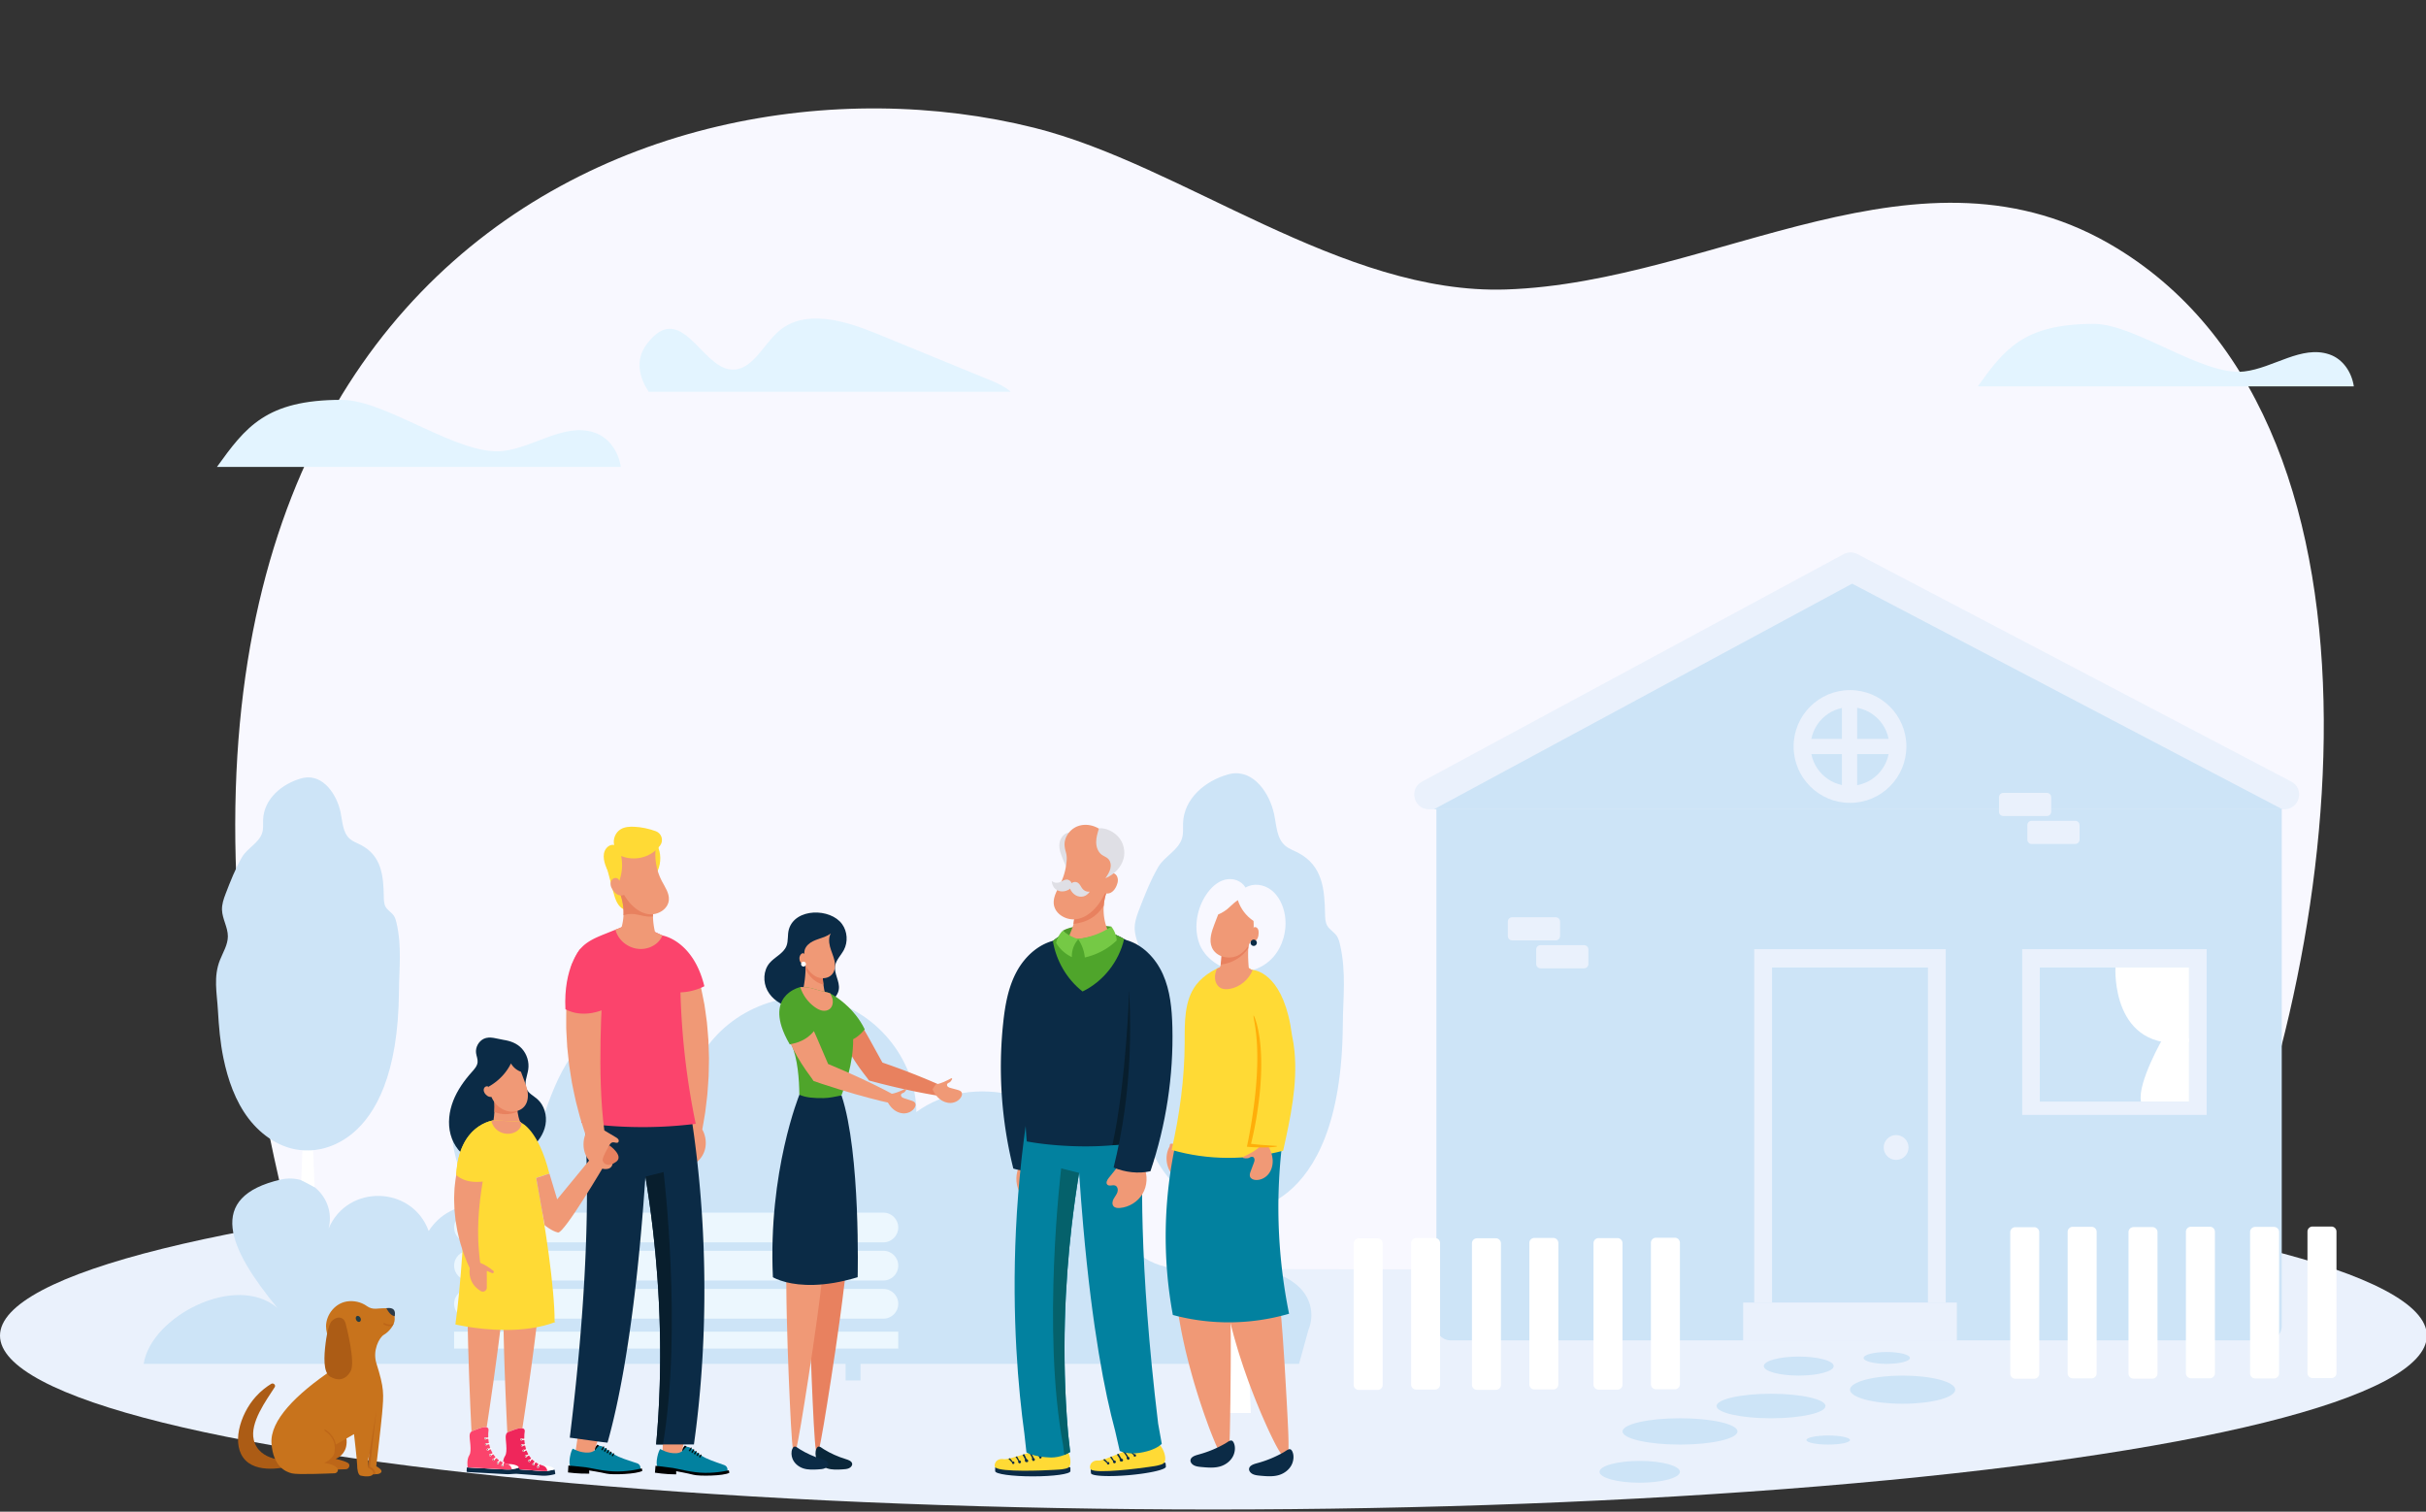<svg xmlns="http://www.w3.org/2000/svg" viewBox="0 0 910 567"><rect x="0" y="0" width="910" height="567" fill="#333333" stroke="none"/><style>.st0{fill:#eaf1fc}.st1{fill:#f8f8ff}.st2{fill:#cde4f7}.st4{fill:#fff}.st11{fill:#02819f}.st12{fill:#f09976}.st13{fill:#e8815f}.st18{fill:#0b2b46}.st35{fill:#ffda35}.st41{fill:#75c945}.st69{fill:#4fa52b}.st70{fill:#ac5c15}.st255{fill:#081e2d}.st257{fill:#fb446c}.st259{fill:#590600}.st260{fill:#035159}.st265{fill:#bd6618}.st291{fill:#dfdfe5}</style><g id="Layer_11"><ellipse class="st0" cx="455.16" cy="500.96" rx="455.16" ry="65.21"/><path class="st1" d="M826 476.01c51.92-107.89 80.49-314.39-31.97-382.93-73.62-44.87-150.29 12.85-229.02 15.49-61.77 2.07-121.34-46.72-177.08-60.65-146.07-36.5-375.84 58.42-274.81 428.09 252.61-.72 460.27.71 712.88 0z"/><path class="st2" d="M490.77 498.9c.47-1.14.8-2.32.98-3.54l.01-.03h-.01c.17-1.16.2-2.35.07-3.58-1.29-11.79-15.92-16.8-27.78-16.47-11.86.34-24.83 3.03-34.76-3.47-12.33-8.06-13.13-25.5-19.69-38.69-11.46-23.03-45.11-31.22-65.86-16.03-.03-19.99-15.77-38.82-35.43-42.4-19.66-3.58-41.03 8.51-48.09 27.2 1.41-17.04-18.92-22.75-31.61-17.49-16.79 6.97-21.63 26-27.21 41.3-10.24-12.68-34.56-17.94-31.48 3.4 1.07 7.44 4.23 15.13 8.84 22.79-6.9.05-13.79 3.31-17.94 9.84-6.23-17.12-30.5-17.7-37.55-.91 2.84-10.9-7.01-20.9-17.87-18.41-28.31 6.5-19.64 25.93-1.33 48.17-15.63-13.34-47.44 3.21-50.16 20.96h433.38l3.49-12.64z"/><path d="M81.37 175.14c10.73-14.88 18.36-25.17 46.73-25.17 16.84 0 43.87 21.13 60.59 19.18 11.81-1.38 23.13-10.73 34.38-6.87 5.47 1.88 8.96 7.2 9.81 12.86H81.37zm290.27-32.45c-14.26-5.85-28.51-11.7-42.77-17.54-11.94-4.9-26.87-9.39-36.67-1-6.09 5.22-10.07 15.14-18.06 14.45-11.25-.98-18.77-26.39-31.54-9.53-4.38 5.79-2.94 12.37.73 17.87H379.1c-2.05-1.88-4.85-3.18-7.46-4.25zm370.24 2.22c9.99-13.85 17.09-23.43 43.5-23.43 15.68 0 40.84 19.67 56.41 17.85 11-1.29 21.54-9.99 32.01-6.39 5.09 1.75 8.34 6.7 9.13 11.97H741.88z" fill="#e3f4ff"/><path class="st2" d="M317.18 451.66h5.61v66.11h-5.61zm-132.69 0h5.61v66.11h-5.61z"/><path d="M170.34 499.47h166.6v6.34h-166.6zm161.03-4.88H175.92c-3.08 0-5.57-2.49-5.57-5.57s2.49-5.57 5.57-5.57h155.45c3.08 0 5.57 2.49 5.57 5.57s-2.5 5.57-5.57 5.57zm0-14.31H175.92c-3.08 0-5.57-2.49-5.57-5.57s2.49-5.57 5.57-5.57h155.45c3.08 0 5.57 2.49 5.57 5.57s-2.5 5.57-5.57 5.57zm0-14.31H175.92c-3.08 0-5.57-2.49-5.57-5.57s2.49-5.57 5.57-5.57h155.45c3.08 0 5.57 2.49 5.57 5.57s-2.5 5.57-5.57 5.57z" fill="#ecf7fe"/><path class="st4" d="M118 445.3l-4.98-2.62 1.78-47.29 1.22-2.5z"/><path class="st2" d="M148.75 346.22c-.22-.98-.48-1.97-1.05-2.8-.83-1.21-2.25-1.94-3-3.19-.66-1.11-.71-2.48-.73-3.77-.15-7.74-.68-15.45-8.68-19.58-1.36-.7-2.86-1.21-4.02-2.2-2.76-2.36-2.78-6.5-3.53-10.05-1.41-6.62-6.44-14.18-13.68-12.92-.32.06-.65.13-.98.22-7.2 2-14.12 7.62-14.39 15.58-.05 1.62.14 3.28-.33 4.83-1.18 3.83-5.59 5.76-7.56 9.12-2.42 4.11-4.48 9.35-6.2 13.85-.73 1.91-1.4 3.91-1.33 5.95.11 3.41 2.21 6.54 2.2 9.95-.01 3.12-1.78 5.92-2.94 8.81-2.55 6.33-1.16 12.4-.79 18.91.35 6.04.84 12.03 2.07 17.97 1.66 8.03 4.44 16.12 9.48 22.7 4.88 6.38 12.3 11.46 20.54 11.85.45.02.9.04 1.35.01 0 0 33.99 2.91 34.47-59.58.06-8.8 1.12-16.87-.9-25.66zm353.9 8.09c-.26-1.15-.57-2.32-1.24-3.29-.98-1.42-2.64-2.28-3.52-3.76-.78-1.31-.83-2.91-.86-4.44-.18-9.1-.8-18.17-10.21-23.03-1.6-.83-3.36-1.42-4.73-2.59-3.24-2.77-3.27-7.64-4.16-11.81-1.66-7.79-7.58-16.68-16.09-15.2-.38.07-.76.15-1.15.26-8.46 2.35-16.61 8.96-16.92 18.32-.06 1.9.17 3.86-.39 5.67-1.38 4.5-6.57 6.77-8.9 10.72-2.84 4.84-5.27 11-7.29 16.29-.86 2.25-1.64 4.6-1.57 7 .13 4.01 2.6 7.69 2.59 11.7-.01 3.67-2.09 6.96-3.46 10.36-3 7.44-1.37 14.58-.93 22.24.41 7.1.99 14.15 2.44 21.13 1.95 9.45 5.23 18.96 11.15 26.7 5.74 7.51 14.47 13.47 24.16 13.94.53.02 1.06.05 1.58.01 0 0 39.98 3.43 40.54-70.07.09-10.32 1.34-19.81-1.04-30.15z"/><path class="st4" d="M469.19 529.98h-9.62l3.15-117.83 1.43-2.94z"/><path class="st2" d="M850.54 290.25H544.15a5.36 5.36 0 00-5.36 5.36v201.77c0 2.96 2.4 5.36 5.36 5.36h306.38c2.96 0 5.36-2.4 5.36-5.36V295.61a5.345 5.345 0 00-5.35-5.36z"/><path class="st4" d="M516.74 521.33h-7.06a1.91 1.91 0 01-1.91-1.91V466.4c0-1.06.86-1.91 1.91-1.91h7.06c1.06 0 1.91.86 1.91 1.91v53.02c.01 1.05-.85 1.91-1.91 1.91zm21.53-.14h-7.06a1.91 1.91 0 01-1.91-1.91v-53.02c0-1.06.86-1.91 1.91-1.91h7.06c1.06 0 1.91.86 1.91 1.91v53.02c.01 1.05-.85 1.91-1.91 1.91zm22.83.1h-7.06a1.91 1.91 0 01-1.91-1.91v-53.02c0-1.06.86-1.91 1.91-1.91h7.06c1.06 0 1.91.86 1.91 1.91v53.02c.01 1.06-.85 1.91-1.91 1.91zm21.53-.14h-7.06a1.91 1.91 0 01-1.91-1.91v-53.02c0-1.06.86-1.91 1.91-1.91h7.06c1.06 0 1.91.86 1.91 1.91v53.02c.01 1.06-.85 1.91-1.91 1.91zm24.07.07h-7.06a1.91 1.91 0 01-1.91-1.91v-53.02c0-1.06.86-1.91 1.91-1.91h7.06c1.06 0 1.91.86 1.91 1.91v53.02c0 1.06-.85 1.91-1.91 1.91zm21.53-.14h-7.06a1.91 1.91 0 01-1.91-1.91v-53.02c0-1.06.86-1.91 1.91-1.91h7.06c1.06 0 1.91.86 1.91 1.91v53.02c.01 1.06-.85 1.91-1.91 1.91z"/><ellipse class="st2" cx="674.71" cy="512.38" rx="13.11" ry="3.57"/><ellipse class="st2" cx="713.68" cy="521.23" rx="19.74" ry="5.28"/><ellipse class="st2" cx="707.73" cy="509.33" rx="8.68" ry="2.23"/><ellipse class="st2" cx="664.32" cy="527.36" rx="20.43" ry="4.6"/><ellipse class="st2" cx="685.77" cy="540.12" rx="8.17" ry="1.7"/><ellipse class="st2" cx="630.17" cy="536.89" rx="21.56" ry="4.94"/><ellipse class="st2" cx="615.06" cy="552.04" rx="15.08" ry="4.09"/><path class="st0" d="M658.02 356h71.83v132.58h-71.83z"/><path class="st2" d="M664.71 362.89h58.46v125.68h-58.46z"/><circle class="st0" cx="711.24" cy="430.39" r="4.66"/><path class="st0" d="M653.85 488.57h80.17v14.36h-80.17z"/><path class="st4" d="M763.02 517.12h-7.06a1.91 1.91 0 01-1.91-1.91v-53.02c0-1.06.86-1.91 1.91-1.91h7.06c1.06 0 1.91.86 1.91 1.91v53.02c.01 1.06-.85 1.91-1.91 1.91zm21.53-.14h-7.06a1.91 1.91 0 01-1.91-1.91v-53.02c0-1.06.86-1.91 1.91-1.91h7.06c1.06 0 1.91.86 1.91 1.91v53.02c.01 1.06-.85 1.91-1.91 1.91zm22.83.11h-7.06a1.91 1.91 0 01-1.91-1.91v-53.02c0-1.06.86-1.91 1.91-1.91h7.06c1.06 0 1.91.86 1.91 1.91v53.02c.01 1.05-.85 1.91-1.91 1.91zm21.53-.14h-7.06a1.91 1.91 0 01-1.91-1.91v-53.02c0-1.06.86-1.91 1.91-1.91h7.06c1.06 0 1.91.86 1.91 1.91v53.02c.01 1.05-.85 1.91-1.91 1.91zm24.07.07h-7.06a1.91 1.91 0 01-1.91-1.91v-53.02c0-1.06.86-1.91 1.91-1.91h7.06c1.06 0 1.91.86 1.91 1.91v53.02c0 1.05-.85 1.91-1.91 1.91zm21.53-.14h-7.06a1.91 1.91 0 01-1.91-1.91v-53.02c0-1.06.86-1.91 1.91-1.91h7.06c1.06 0 1.91.86 1.91 1.91v53.02c.01 1.05-.85 1.91-1.91 1.91z"/><path class="st0" d="M533.39 293.17l158.15-85.32c1.61-.87 3.55-.88 5.18-.03l162.73 85.32c5.1 2.67 3.2 10.39-2.56 10.39H536.01c-5.72 0-7.65-7.65-2.62-10.36z"/><path class="st2" d="M537.9 303.53l156.84-84.61 161.37 84.61z"/><path class="st0" d="M758.54 356h69.19v62.17h-69.19z"/><path class="st2" d="M765.14 362.89h55.98v50.3h-55.98z"/><path class="st4" d="M793.51 362.89s-1.87 32.13 27.61 27.96v-27.96h-27.61z"/><path class="st4" d="M811.39 389.32s-9.7 16.72-8.3 23.87h18.03v-23.74l-9.73-.13z"/><circle class="st0" cx="693.94" cy="279.99" r="21.15"/><circle class="st2" cx="693.94" cy="279.99" r="14.76"/><path class="st0" d="M690.92 264.68h5.7v32.26h-5.7z"/><path transform="rotate(90 693.94 279.986)" class="st0" d="M691.09 263.86h5.7v32.26h-5.7z"/><path class="st0" d="M583.56 352.72h-16.34c-.89 0-1.62-.72-1.62-1.62v-5.45c0-.89.72-1.62 1.62-1.62h16.34c.89 0 1.62.72 1.62 1.62v5.45c-.01.9-.73 1.62-1.62 1.62zm10.63 10.47h-16.34c-.89 0-1.62-.72-1.62-1.62v-5.45c0-.89.72-1.62 1.62-1.62h16.34c.89 0 1.62.72 1.62 1.62v5.45c0 .89-.72 1.62-1.62 1.62zm173.6-57.11h-16.34c-.89 0-1.62-.72-1.62-1.62v-5.45c0-.89.72-1.62 1.62-1.62h16.34c.89 0 1.62.72 1.62 1.62v5.45c-.01.9-.73 1.62-1.62 1.62zm10.64 10.47h-16.34c-.89 0-1.62-.72-1.62-1.62v-5.45c0-.89.72-1.62 1.62-1.62h16.34c.89 0 1.62.72 1.62 1.62v5.45c-.01.9-.73 1.62-1.62 1.62z"/><path class="st1" d="M463.61 364.28c5.11.75 10.48-1.3 14.04-5.37 3.56-4.07 5.21-10.04 4.33-15.62-.59-3.69-2.31-7.27-5.1-9.44-2.79-2.17-6.69-2.73-9.67-.94-1.62-2.73-4.93-3.71-7.8-2.94s-5.25 3.03-6.99 5.64c-3.36 5.05-4.68 11.91-2.72 17.83 1.94 5.93 8.23 10.01 13.91 10.84z"/><path class="st12" d="M438.67 430.12c-1.82 3.32-1.32 7.75 1.2 10.58.83-1.96 1.45-4.06 1.89-6.14.2-.95.35-1.92.21-2.88-.14-.96-.63-1.91-1.46-2.41-.41-.25-.91-.38-1.38-.27-.46.1-.23.69-.46 1.12zm21.17 117.52c.63-.12.98-1.59 1.19-4.15.05-.64.1-1.35.13-2.12.04-.77.08-1.61.11-2.51.07-1.8.09-3.83.14-6.07.03-2.24.07-4.69.11-7.32.03-2.62.06-5.41.09-8.35.01-1.47.03-2.97.04-4.5.01-1.53.01-3.09.02-4.68v-4.84c0-1.64-.01-3.29-.04-4.97-.01-1.68-.04-3.33-.08-4.95-.05-1.62-.08-3.23-.15-4.8-.04-.78-.07-1.56-.11-2.33-.03-.77-.07-1.53-.11-2.29-.08-1.51-.2-2.98-.31-4.42-.22-2.88-.54-5.6-.89-8.15-.18-1.28-.39-2.5-.61-3.69-.21-1.18-.45-2.32-.71-3.4-.53-2.17-1.09-4.13-1.76-5.85a30.3 30.3 0 00-1.04-2.4c-.36-.74-.74-1.41-1.13-2.02-1.57-2.42-3.41-3.76-5.31-3.73-1.9.03-3.68 1.44-5.13 3.99-.36.64-.71 1.34-1.03 2.12-.32.77-.61 1.61-.88 2.52a41.96 41.96 0 00-1.3 6.14c-.16 1.14-.29 2.33-.39 3.57-.1 1.24-.16 2.53-.19 3.86-.08 2.67 0 5.51.17 8.5.09 1.49.23 3.02.38 4.58.08.78.16 1.57.25 2.36.1.79.21 1.59.32 2.4.23 1.61.46 3.25.75 4.91.29 1.66.6 3.34.93 5.04.35 1.7.71 3.37 1.08 5.01.36 1.65.77 3.26 1.17 4.84.2.79.4 1.58.6 2.35.21.77.42 1.54.63 2.3.42 1.52.83 3 1.26 4.44.87 2.88 1.71 5.61 2.57 8.14.43 1.27.83 2.49 1.25 3.66.42 1.17.83 2.29 1.21 3.36.77 2.14 1.54 4.06 2.23 5.74.35.84.67 1.62.99 2.33.32.71.62 1.36.91 1.94 1.14 2.33 2.01 3.56 2.64 3.44z"/><path class="st12" d="M482.43 546.95c.62-.17.86-1.66.9-4.23.01-.64 0-1.35-.01-2.12s-.03-1.61-.06-2.51c-.06-1.8-.17-3.83-.27-6.07l-.39-7.31-.48-8.34c-.09-1.46-.17-2.96-.26-4.49-.1-1.53-.19-3.09-.3-4.67-.11-1.58-.22-3.19-.33-4.82-.11-1.63-.24-3.28-.38-4.95-.12-1.67-.26-3.32-.42-4.94-.16-1.62-.3-3.21-.47-4.78l-.27-2.32c-.08-.77-.17-1.52-.27-2.27-.18-1.5-.4-2.96-.61-4.39-.41-2.85-.92-5.55-1.44-8.07-.27-1.26-.56-2.47-.86-3.64a58.74 58.74 0 00-.94-3.34c-.67-2.12-1.37-4.04-2.15-5.71-.39-.84-.79-1.61-1.2-2.32-.41-.71-.83-1.36-1.26-1.94-1.73-2.31-3.66-3.52-5.55-3.36-1.9.16-3.57 1.69-4.85 4.33-.32.66-.62 1.39-.89 2.18-.27.79-.5 1.65-.71 2.57-.41 1.84-.73 3.92-.88 6.21-.08 1.14-.13 2.34-.15 3.58-.02 1.24.02 2.53.07 3.87.1 2.67.37 5.5.75 8.47.19 1.48.44 3 .69 4.54.13.77.27 1.55.41 2.34.16.78.32 1.57.48 2.37.34 1.59.68 3.22 1.09 4.85.4 1.64.82 3.29 1.27 4.96.46 1.67.94 3.31 1.42 4.93.47 1.62.99 3.2 1.49 4.75.26.78.51 1.55.76 2.31.26.76.52 1.51.78 2.25.52 1.48 1.03 2.94 1.56 4.34 1.06 2.82 2.08 5.48 3.11 7.95.51 1.24 1 2.43 1.49 3.57.5 1.14.98 2.23 1.44 3.27a152.828 152.828 0 003.75 7.83c.37.69.72 1.32 1.04 1.87 1.34 2.25 2.28 3.42 2.9 3.25z"/><path class="st11" d="M439.94 493.21c14.24 3.85 29.43 3.66 43.59-.46a200.926 200.926 0 01-2.58-63.79c-13.19-.12-26.54-.97-39.73-1.09a164.61 164.61 0 00-3.95 33.24c-.17 10.75.71 21.52 2.67 32.1z"/><path class="st35" d="M439.48 431.3c13.62 3.93 28.12 3.93 41.83.31 2.72-12.29 5.46-24.83 4.25-37.36-.19-1.98-.5-3.97-.93-5.94v-.01c-2.85-21.93-12.59-24.28-14.74-24.53-.27-.03-.42-.03-.42-.03-.59-.41-1.19-.79-1.81-1.16-3.07-1.8-7.32-1.13-11.17.7-.07.03-.14.06-.2.1-2.43 1.18-4.68 2.81-6.37 4.56-.45.47-.85.94-1.22 1.41-4.56 5.99-4.31 14.19-4.32 21.71-.05 13.44-1.9 27.14-4.9 40.24z"/><path class="st12" d="M457.05 364.98c3.8 1.07 7.81 1.02 11.58-.17-.4-3.02-.54-6.08-.41-9.13.05-1.09.13-2.17.24-3.25-3.34 1.89-6.66 3.18-10.37 3.24.2 2 .14 4.11-.22 6.13a18.54 18.54 0 01-.82 3.18z"/><path class="st13" d="M457.88 361.79c4.1-.42 8.02-2.7 10.35-6.11.05-1.09.13-2.17.24-3.25-3.34 1.89-6.66 3.18-10.37 3.24.2 2 .13 4.1-.22 6.12z"/><path class="st12" d="M454.61 355.42c1.49 3.4 6.14 4.61 9.51 3.06 3.37-1.55 5.42-5.19 5.96-8.85.21-1.4.23-2.81.12-4.21-2.76-1.84-4.88-4.63-5.88-7.79-1.1.74-2.08 1.59-3.02 2.51-1.25 1.22-2.74 2.2-4.36 2.86-.45 1.18-.91 2.36-1.36 3.53-1.1 2.85-2.2 6.08-.97 8.89z"/><path class="st12" d="M469.89 348.61c-.06-.47.41-.9.89-.89.47.01.89.36 1.1.79.21.43.24.92.24 1.39-.01.65-.09 1.31-.35 1.9-.26.59-.72 1.12-1.33 1.36-.6.24-1.35.15-1.82-.3.72-1.39 1.47-2.69 1.27-4.25z"/><path class="st18" d="M469.09 353.61c0 .65.53 1.18 1.18 1.18s1.18-.53 1.18-1.18-.53-1.18-1.18-1.18-1.18.53-1.18 1.18zM447.9 549.63c.86.43 1.88.53 2.86.62 2.33.21 4.75.42 6.97-.24 2.22-.66 4.07-2.2 4.92-4.11.61-1.37.8-3.14.22-4.55-.07-.17-.14-.32-.22-.45-.78-1.29-1.81-.2-3.15.57a41.969 41.969 0 01-9.86 4.07c-.02.01-.03.01-.05.02-1.25.34-2.74.81-3 1.94-.21.85.45 1.7 1.31 2.13zm21.98 3.25c.86.43 1.88.53 2.86.62 2.33.21 4.75.42 6.97-.24 2.22-.66 4.07-2.2 4.91-4.11.61-1.37.8-3.14.22-4.55-.11-.27-.23-.48-.35-.64-.77-.98-1.76.03-3.02.76a41.972 41.972 0 01-9.91 4.08c-1.25.34-2.74.81-3 1.94-.21.85.46 1.71 1.32 2.14z"/><path class="st12" d="M472.9 429.7c-1.6 1.83-4.69 3.31-6.88 4.38.18.46 1.97.47 2.41.25.44-.22.89-.56 1.37-.46.45.09.75.57.78 1.04.03.46-.13.91-.3 1.35-.38 1-.75 2.01-1.13 3.01-.26.69-.52 1.46-.23 2.14.32.75 1.19 1.09 2 1.16 1.86.16 3.73-.76 4.9-2.22 1.17-1.46 1.66-3.39 1.57-5.25-.1-1.87-.76-3.67-1.7-5.29-.87-.11-1.92-.01-2.79-.11z"/><path d="M467.87 429.39c.54-2.52 1.08-5.44 1.59-8.63.51-3.19 1-6.66 1.38-10.28.88-8.16.97-15.6.5-20.93-.43-5.35-1.36-8.56-1.11-8.64.05-.02.16.17.32.54.08.19.17.42.27.69.05.14.11.29.16.45.05.16.1.33.16.52.47 1.45.96 3.61 1.34 6.32.78 5.41.87 12.98-.02 21.23-.39 3.67-.91 7.16-1.49 10.37a121 121 0 01-1.71 7.99c6 .72 9.81.65 9.82.88.03.26-4.14.79-10.67.27l-.69-.06.15-.72z" fill="#ffae0a"/><path class="st12" d="M457.74 370.49c1.06.62 2.37.62 3.58.41 3.82-.68 7.17-3.51 8.56-7.12-.27-.03-.42-.03-.42-.03-.59-.41-1.19-.79-1.81-1.16-3.07-1.8-7.32-1.13-11.17.7-.36.87-.63 1.77-.72 2.7-.15 1.72.48 3.63 1.98 4.5z"/><path class="st18" d="M373.29 550.51c0-.7 6.32-1.27 14.11-1.27 7.79 0 14.11.57 14.11 1.27v1.27c0 1.09-6.32 1.97-14.11 1.97-7.79 0-14.11-.88-14.11-1.97v-1.27z"/><path class="st35" d="M376.68 547.32c1.34.24 12.42-3.4 13.94-4.05 1.49-.63 2.93-1.55 4.47-2.02 1.89-.57 4.28 1.21 5.28 2.91.85 1.44 1.55 3.93.92 5.6-.3.8-1.06.96-1.75 1.12-1.51.35-2.95.36-4.48.45-3.57.21-19.58.91-21.72-.94-.7-.6-.05-3.68 3.34-3.07z"/><path class="st18" d="M384.43 547.68c-.01-.12.01-.24.07-.33-.18-.25-.32-.61-.43-.8-.16-.27-.37-.59-.51-.92.22-.07.43-.13.65-.2.17.35.34.7.51 1.06.03.06.22.43.31.73.24.07.46.25.59.46.15.25.03.67-.29.72-.13.02-.25.02-.37-.01a.431.431 0 01-.35-.14c-.16-.16-.18-.4-.19-.61.01.03.01.03.01.04zm1.5-2.79c.22-.07.44-.14.65-.21.21.3.37.65.53.96.16.31.52.78.56 1.18.07.02.13.05.19.09.08.04.14.09.17.16.02.02.04.05.06.07.07.09.08.18.06.27.05.12-.01.28-.1.36-.06.06-.13.11-.21.16-.2.14-.43.02-.56-.15-.08-.11-.09-.26-.16-.36-.14-.2-.06-.41.1-.53-.19-.21-.32-.52-.43-.73-.24-.43-.47-.93-.86-1.27zm3.89 1.6c0-.02.02-.03.02-.05-.48-.46-.88-1.04-1.32-1.53-.21-.23-.42-.44-.64-.66.23-.08.44-.15.65-.22.14.18.27.35.38.49.41.49.87 1.04 1.15 1.63.15-.08.35-.06.5.06.03.02.05.05.06.08v.01c.01.02.02.03.03.05.01.02.01.04.02.06.01.03.03.05.03.08.12.74-1.03.73-.88 0zm-11.58.62c.19-.04.4-.09.62-.14.36.39.73.81.99 1.27.15-.09.34-.08.5.03.03.02.05.05.07.07v.01c.01.02.02.03.03.05.01.02.01.04.02.06.01.03.03.05.03.08.17.73-.97.79-.87.05 0-.02.01-.04.02-.05-.51-.42-.94-.97-1.41-1.43zm2.68-.69c.19-.06.39-.11.59-.17.09.16.16.31.2.38.22.37.42.76.59 1.15.19-.04.42.04.52.2.13.14.2.3.13.52-.02.06-.06.11-.1.15-.03.05-.08.1-.14.12-.04.02-.09.04-.13.06-.14.06-.36.05-.45-.09l-.19-.28c-.07-.1-.05-.31.03-.4.01-.01.02-.02.02-.03l-.75-1.17c-.05-.08-.19-.25-.32-.44zm28.2 4.86c-.06-.7 6.18-1.81 13.94-2.48 7.76-.67 14.1-.66 14.16.04.02.18.09.99.11 1.26.09 1.09-6.12 2.51-13.88 3.19-7.76.67-14.13.34-14.22-.75a61.1 61.1 0 00-.11-1.26z"/><path class="st35" d="M412.22 547.81c1.35.12 12.08-4.47 13.54-5.24 1.43-.76 2.78-1.8 4.28-2.4 1.84-.73 4.37.83 5.52 2.44.97 1.36 1.89 3.78 1.4 5.5-.23.82-.97 1.05-1.64 1.27-1.48.48-2.91.61-4.43.84-3.53.52-19.43 2.6-21.72.95-.76-.55-.38-3.67 3.05-3.36z"/><path class="st18" d="M419.98 547.5a.495.495 0 01.05-.34c-.21-.24-.38-.58-.5-.76-.18-.26-.42-.56-.59-.87.21-.08.42-.17.63-.26.2.34.4.67.6 1.01.03.06.26.41.37.7.25.05.48.21.63.41.17.24.08.66-.22.75-.13.04-.25.04-.37.03-.12.02-.24 0-.36-.1-.17-.14-.22-.38-.24-.59-.01 0-.01.01 0 .02zm1.25-2.91l.63-.27c.23.29.43.61.61.91.18.29.58.73.66 1.13.07.01.13.04.19.07.08.03.15.08.19.15.02.02.05.04.07.07.07.08.09.18.09.26.06.12.01.28-.06.37-.06.07-.12.12-.19.18-.19.15-.43.06-.57-.1-.09-.1-.11-.25-.19-.35-.16-.19-.09-.4.06-.54-.21-.19-.36-.49-.49-.69-.31-.41-.59-.89-1-1.19zm4 1.26c0-.02.01-.04.02-.05-.52-.42-.96-.96-1.45-1.41-.22-.21-.46-.41-.7-.6.22-.09.43-.19.63-.27.16.17.3.33.43.46.45.45.95.96 1.29 1.52.15-.1.34-.09.5.02.03.02.05.05.07.07v.01c.01.02.02.03.03.05.01.02.01.04.02.06.01.03.03.05.04.08.19.71-.96.79-.88.06zm-11.47 1.62c.19-.06.39-.12.6-.2.39.36.8.75 1.09 1.18.14-.11.33-.11.5-.01.03.02.05.04.07.07v.01c.01.02.02.03.03.05.01.02.02.04.02.06.01.03.03.05.04.07.24.71-.9.87-.87.13 0-.02.01-.04.01-.06-.51-.38-.99-.88-1.49-1.3zm2.6-.92c.19-.07.38-.15.57-.22.1.15.18.29.23.36.25.35.49.72.69 1.1.18-.06.42 0 .53.15.14.13.23.28.17.5-.02.06-.05.12-.09.16-.03.06-.07.11-.13.13-.04.02-.08.04-.13.07-.14.07-.35.08-.46-.05-.07-.09-.14-.17-.21-.26-.08-.1-.08-.3-.01-.4.01-.01.01-.02.02-.03-.28-.37-.57-.73-.84-1.1-.03-.08-.19-.23-.34-.41z"/><path class="st291" d="M400.92 312.29c-2.05.25-3.43 2.39-3.55 4.45-.12 2.06.7 4.04 1.51 5.94.52 1.21 1.03 2.42 1.55 3.63.9-2.14 1.44-4.25 1.74-6.55.28-2.31.23-5.68-1.25-7.47z"/><path class="st12" d="M392.4 437.55c1.03 1.51 2.05 3.03 3.08 4.54.52.77 1.01 1.91.3 2.52-.77.67-1.99-.18-2.97.1-.93.27-1.27 1.47-1.04 2.41s.85 1.74 1.23 2.63c.38.89.49 2.04-.2 2.73-.61.6-1.58.61-2.42.47-3.44-.56-6.54-2.87-8.06-6.01-1.52-3.13-1.41-7.01.28-10.05 3.29-.41 6.55-.09 9.8.66z"/><path class="st18" d="M397 352.47c-6.68.92-12.3 5.87-15.55 11.78-3.25 5.91-4.44 12.72-5.15 19.42a157.21 157.21 0 003.8 54.62c4.39 1.38 9.5 1.18 13.88-.25-4.64-28.19-3.15-57.68 3.02-85.57z"/><path class="st11" d="M435.78 541.55l-.26.24c-2.44 2.2-7.54 3.35-10.72 3.35-1.61 0-3.23-.3-4.78-.9l-1.77-7.75-.01-.02c-3.77-13.96-8.5-37.8-11.92-76.59-.55-6.25-1.07-12.9-1.54-19.95-1 5.95-1.97 12.66-2.82 20.01-2.45 21.25-3.82 47.85-1.39 76.79l.09 1.1.76 6.79-.67.37c-.5.28-1.01.52-1.54.73-1.6.64-3.28.96-4.97.96-2.4 0-7.1-.64-9.22-1.93l-.77-7.01c-2.25-16.33-4.75-43.46-3.16-76.6.21-4.29.48-8.69.84-13.18.33-4.16.73-8.4 1.19-12.7.07-.65.14-1.31.22-1.96.21-1.88.44-3.77.68-5.67.22-1.72.45-3.45.7-5.19.35-2.48.72-4.98 1.12-7.49.19-1.18.38-2.35.58-3.54.02-.14.05-.29.07-.43l.33-1.89 17.79-.33 25.77-.51c-.22 1.65-.5 3.91-.77 6.85-.05.63-.11 1.28-.17 1.96l-.03.38c-.09 1.09-.17 2.26-.26 3.5-.02.28-.03.56-.05.84-.19 2.91-.35 6.21-.48 9.93-.03.84-.05 1.7-.08 2.58-.11 4.34-.17 9.2-.13 14.58.02 3.69.09 7.62.21 11.81.55 18.98 2.17 43.21 5.8 73.29l1.36 7.58z"/><path class="st18" d="M433.12 376.89c-.02 1.44-.06 2.88-.11 4.31-.44 12.27-.89 33.95-1.33 46.23a116.923 116.923 0 01-22.3 2.53c-5.61.1-11.65-.19-17.31-.83-2.4-.27-4.72-.61-6.92-1.01-.78-8.57-.95-19.91-.54-31.04.06-1.53.12-3.06.2-4.58.42-8.11 1.15-15.87 2.2-22.12.67-4.01 2.04-8.06 3.84-11.75.89-1.82 2.04-3.56 3.46-5.06.03-.03.05-.06.08-.09.18-.18.36-.35.55-.53 1.43-1.28 3.37-2.35 5.08-3.11 3.79-1.68 8.05-.17 12.18-.84 3.36.38 6.61 1.49 9.47 3.19.09.05.18.1.27.16 3.69 2.24 6.73 5.44 8.55 9.2 2.31 4.76 2.69 10.06 2.63 15.34z"/><path class="st69" d="M421.67 352.19c-1.94 8.42-7.82 15.94-15.6 19.69-5.9-4.61-9.91-11.54-11.13-18.93 1.43-1.28 3.37-2.35 5.08-3.11 3.79-1.68 8.05-.17 12.18-.84 3.37.38 6.61 1.5 9.47 3.19z"/><path d="M401.97 459.94c-2.45 21.26-3.82 47.85-1.39 76.79l.09 1.09.76 6.79-.67.37c-.5.28-1.01.52-1.54.73l-.42-3.46v-.01c-8.11-43.3-.75-104-.75-104l6.73 1.68c-.99 5.96-1.96 12.67-2.81 20.02z" fill="#05616b"/><path d="M416.85 347.54s-12.03-1.84-18.21 1.52l2.49 2.63 14.76-1.17.96-2.98z" fill="#4e992b"/><path class="st255" d="M433.12 376.89c-.01 1.44-.06 2.89-.11 4.31-.44 12.27-.89 33.95-1.33 46.23-4.66.99-9.47 1.71-14.42 2.12 5.24-24.03 6.29-57.67 6.29-57.67l9.57 5.01z"/><path class="st12" d="M419.31 437.56l-3.44 4.28c-.58.73-1.16 1.82-.51 2.49.72.73 2-.02 2.95.34.91.34 1.15 1.57.84 2.49-.31.92-.98 1.66-1.44 2.52-.46.86-.65 2-.02 2.74.55.65 1.52.73 2.37.66 3.47-.28 6.76-2.33 8.53-5.33 1.77-3 1.98-6.87.54-10.04-3.25-.69-6.52-.63-9.82-.15z"/><path class="st18" d="M421.66 352.39c6.58 1.47 11.78 6.85 14.54 13 2.75 6.15 3.39 13.03 3.56 19.78.45 18.34-2.35 36.75-8.23 54.13-4.49 1.02-9.57.4-13.81-1.38 6.9-27.72 7.82-57.23 3.94-85.53z"/><path class="st12" d="M414 342.39c.14 2.44.74 4.86 1.79 7.12-4.53 1.15-13.52 4.45-14.66 1.41.36-1.14 1.36-3.25 1.56-4.43.17-1.01.28-2.02.34-3.04.04-.76.05-1.52.02-2.28v-.01c-.04-1.05-.14-2.11-.31-3.16 2.4-4.18 8.25-6.37 13.61-6.21a19.777 19.777 0 00-2.37 10.27c.01.12.02.23.02.33z"/><path class="st13" d="M402.69 346.54c4.73-.53 8.65-2.55 11.33-6.86.05-1.37.55-3.82 1.08-5.1-3.85 2.39-7.88 4.17-12.16 4.23.24 2.53.16 5.19-.25 7.73z"/><path class="st12" d="M416.6 328.59c-.03-.01-.05-.03-.08-.04-.61 3.39-1.88 6.67-3.76 9.55-2.08 3.18-5.11 6.02-8.86 6.64-3.75.62-8.1-1.75-8.6-5.52-.37-2.86 1.39-5.5 2.62-8.1a23.55 23.55 0 002.21-8.8c.05-.94-.09-1.88-.34-2.79-.24-.85-.44-1.7-.47-2.57-.11-3.11 2.12-6.06 5.05-7.11 2.93-1.05 6.34-.3 8.79 1.61 2.45 1.92 3.97 4.88 4.45 7.95.5 3.07.02 6.24-1.01 9.18z"/><path class="st12" d="M414.6 330.76c-.2-.72 1.16-2.99 1.86-3.25.7-.26 1.53-.01 2.06.51.53.53.78 1.29.8 2.04.01.75-.2 1.48-.5 2.17-.44 1.02-1.09 2-2.06 2.54s-2.3.53-3.1-.24c1.03-1.65 1.47-1.89.94-3.77z"/><path class="st291" d="M414.63 329.41c.76-1.11 1.52-2.24 1.86-3.54.33-1.3.14-2.81-.81-3.75-.66-.65-1.59-.94-2.34-1.47-1.47-1.04-2.14-2.92-2.16-4.72-.02-1.8.53-3.55 1.06-5.26 2.79-.2 5.74 1.36 7.52 3.52 1.77 2.16 2.42 5.21 1.68 7.9-.92 3.35-3.6 6-6.81 7.32z"/><path class="st41" d="M416.85 347.54a28.186 28.186 0 01-12.53 4.61c1.46 2.02 2.37 4.49 2.6 6.97 4.47-1.01 8.65-3.19 11.94-6.38-.02-1.76-.88-3.83-2.01-5.2z"/><path class="st41" d="M404.52 352.24a9.434 9.434 0 00-2.46 6.75c-2.45-1.17-4.55-3.01-5.91-5.35.39-1.68 1.24-3.39 2.49-4.57 1.72 1.43 3.73 2.56 5.88 3.17z"/><path class="st291" d="M397.49 330.91c.86-.31 1.59-.97 2.54-1.01.87-.04 1.68.53 1.94 1.37.65-.58 1.64-.65 2.37-.16.79.53 1.07 1.47 1.65 2.18.45.55 1.11.99 1.82 1.12.16.03.69.09.94.01-.09.25-.94 1.4-2.27 1.78-.97.27-1.99.12-2.87-.34-.88-.46-1.89-1.49-2.2-2.56-.82.76-2.22 1.11-3.2 1.05-.99-.06-1.94-.46-2.63-1.2-.95-1.02-1.08-2.44-1.02-2.7.17.2.65.42.81.48.65.25 1.45.22 2.12-.02z"/><path class="st13" d="M313.88 382.39c.18 1.06.46 2.25.86 3.52.4 1.28.92 2.64 1.55 4.08.64 1.43 1.39 2.94 2.26 4.48a66.623 66.623 0 004.48 6.9c.65.88 1.32 1.77 2.03 2.66l.93 1.25 1.21.32c.67.18 1.34.35 2.01.53 8.19 2.13 15.71 3.67 21.21 4.6 5.51.92 8.99 1.22 9.2.5.21-.72-2.86-2.39-7.97-4.67-5.11-2.26-12.24-5.13-20.24-7.88-.14-.05-.27-.09-.41-.14-.74-1.32-1.45-2.62-2.15-3.88-.87-1.58-1.71-3.1-2.51-4.55-.53-.95-1.04-1.87-1.55-2.74-.26-.45-.52-.89-.77-1.32-.74-1.27-1.46-2.43-2.15-3.48-.7-1.05-1.36-1.99-2-2.79-.64-.8-1.26-1.47-1.84-1.99-.59-.52-1.13-.89-1.64-1.08-.51-.2-.97-.23-1.37-.07-.4.16-.72.5-.95.99-.22.5-.37 1.16-.4 1.96-.03.79.03 1.74.21 2.8zM181.3 411.12c.85-.77 1.95-2.19 3-3.47.55-.67 1.64-.34 1.72.52.15 1.54.73 3.04 1.8 3.19 1.46.2 2.78-.78 4.08-1.49.87-.48 1.83-.87 2.84-.68.58.1 1.11.42 1.42.92.73 1.18-.15 2.59-1.12 3.5-3.29 3.08-8.38 4.06-12.58 2.44-.39-1.69-.78-3.26-1.16-4.93z"/><path class="st12" d="M351.04 406.68c1.82-.17 4.04-1.32 5.75-2.23.21-.11.44.1.35.32-.21.47-.67 1.04-.91 1.17-.35.19-.79.32-.95.68-.15.35.02.77.31 1.01s.67.35 1.03.45c.84.23 1.68.46 2.53.69.73.2 1.56.47 1.69 1.36.06.41-.06.83-.25 1.2-.74 1.42-2.32 2.28-3.91 2.36-1.52.07-3.03-.52-4.22-1.48-1.18-.96-2.06-2.25-2.68-3.64.34-.63.91-1.27 1.26-1.89z"/><path class="st18" d="M181.5 389.61c-1.96.93-3.2 3.19-2.93 5.35.15 1.16.69 2.27.58 3.44-.13 1.43-1.18 2.58-2.13 3.65-2.88 3.21-5.42 6.78-7 10.79-1.57 4.01-2.12 8.51-1.01 12.67s4 7.93 7.98 9.61c3.92 1.65 8.42 1.17 12.52.05 3.41-.93 6.75-2.32 9.52-4.52 2.77-2.2 4.94-5.28 5.58-8.76.64-3.48-.42-7.34-3.08-9.67-1.38-1.21-3.2-2.07-3.99-3.73-1.07-2.27.24-4.87.61-7.35.41-2.78-.48-5.72-2.37-7.81-1.82-2.01-4.32-2.91-6.95-3.31-2.33-.36-5.09-1.47-7.33-.41z"/><path class="st12" d="M188.78 489.14c.01.87.02 1.75.02 2.63.07 8.9.33 17.38.61 25.1.29 7.72.61 14.68.89 20.53.09 1.84.18 3.57.26 5.18.08 1.46.16 2.82.24 4.07.61 1.12 1.67 2.06 2.97 2.65.29-1.66.61-3.58.95-5.74.29-1.79.59-3.74.92-5.85.89-5.78 1.92-12.65 3-20.29 1.08-7.64 2.2-16.04 3.2-24.87.59-5.2 1.09-10.27 1.49-15.12a49.704 49.704 0 00-13.24-2.3c-.39-.01-.78-.03-1.18-.03-.11 4.51-.15 9.21-.13 14.04z"/><path class="st12" d="M175.38 491.74c.07 8.9.33 17.38.61 25.11.28 7.72.6 14.68.89 20.52.09 1.77.17 3.43.25 4.99.09 1.65.18 3.18.26 4.57.65 1.04 1.69 1.9 2.94 2.44.28-1.65.6-3.57.94-5.73.29-1.82.6-3.81.93-5.94.89-5.78 1.92-12.65 3-20.29 1.08-7.64 2.2-16.04 3.2-24.88.13-1.14.25-2.27.37-3.39.52-4.82.96-9.51 1.31-14-.39-.01-.78-.03-1.18-.03-.24-.01-.49-.01-.73-.01-4.41 0-8.68.57-12.73 1.64-.08 4.81-.1 9.83-.06 15zm9.72-71.5c2.89 2.1 6.75 2.23 9.96.43-.45-1.15-.76-2.41-.94-3.71-.05-.36-.09-.73-.12-1.09l-.03-.62c0-.17-.01-.34-.01-.52-3.17-.44-6.1-1.53-8.65-3.13.13 1.19.2 2.39.2 3.6 0 .62-.02 1.24-.06 1.85-.06 1.08-.18 2.14-.35 3.19z"/><path class="st13" d="M185.5 415.21c0 .62-.02 1.24-.06 1.85 1.31.54 2.73.84 4.16.84 1.55.01 3.1-.31 4.51-.94-.05-.36-.09-.73-.12-1.09l-.03-.62c0-.17-.01-.34-.01-.52-3.17-.44-6.1-1.53-8.65-3.13.14 1.2.21 2.4.2 3.61z"/><path class="st12" d="M183.27 407.59c.21.93.41 1.79.56 2.41.05.21.1.41.14.6.11.22.24.51.37.82.77 1.79 2.04 3.33 3.71 4.34.53.33 1.09.59 1.69.8 1.35.47 2.88.51 4.25.12.01 0 .03-.01.04-.01 1.08-.32 2.05-.91 2.75-1.8 1.47-1.86 1.47-4.53.82-6.82-.06-.2-.12-.4-.19-.62-.5-1.53-1.31-3.61-2-5.44a7.125 7.125 0 01-3.75-3.13c-1.69 3.48-4.45 6.36-7.76 8.36-.21.13-.42.25-.63.37z"/><path class="st12" d="M183.62 408.28c-.03-.44-.44-.81-.87-.84-.44-.04-.87.22-1.1.6-.23.38-.26.85-.15 1.28.11.43.35.81.65 1.14.34.38.75.69 1.23.86.48.16 1.02.17 1.48-.05-.11-1.04-.62-2.14-1.24-2.99z"/><path class="st35" d="M170.82 496.76s1.54.38 4.09.8c7.03 1.18 21.76 2.79 33.45-1.72l-.33-.2c.09-11.91-3.57-36.85-6.92-53.81l4.96-1.66c-4.09-16.28-10.29-18.94-10.5-19.03h-.01c-.3-.28-.49-.43-.52-.47v-.01l-9.96-.43s-.3.03-.82.16c-2.02.48-7.31 2.35-10.54 9.03-1.36 2.82-2.36 6.49-2.58 11.28 0 0 1.16 1.35 3.85 2.1-.67 14.77-2.07 39.59-4.17 53.96z"/><path class="st12" d="M170.34 449.62c0 .27.01.55.02.83.03 1.1.07 2.22.12 3.35.06.65.12 1.3.19 1.94l.15 1.39.09.82c.05.27.09.54.14.8.09.53.18 1.06.27 1.58l.27 1.55c.12.51.24 1.01.36 1.51.25.99.45 1.95.73 2.88.57 1.86 1.09 3.61 1.74 5.2.31.8.59 1.57.91 2.29.3.65.59 1.28.87 1.88-.24 1.56-.06 3.19.56 4.64.72 1.68 2.03 3.09 3.61 3.99 1 .57 2.25-.15 2.24-1.31l-.01-6.3c.42.16 1.17.5 1.94.84.52.23.96-.45.53-.83-1.44-1.24-3.33-2.38-4.93-3.01-.06-.39-.11-.78-.17-1.19-.1-.73-.15-1.5-.23-2.29-.19-1.57-.24-3.26-.34-5.02-.05-.88-.02-1.79-.04-2.7-.01-.46-.01-.92-.02-1.39.02-.47.03-.94.05-1.42.01-.47.03-.95.04-1.43.01-.24.01-.48.02-.72s.03-.48.05-.73c.07-.97.14-1.96.19-2.95.11-.99.21-1.97.3-2.93.02-.24.04-.48.07-.72.03-.24.07-.47.1-.71l.18-1.4c.06-.46.11-.92.17-1.37.07-.45.14-.9.22-1.34.02-.11.04-.22.05-.34.12-.77.21-1.52.34-2.25.31-1.68.53-3.29.82-4.78.14-.75.22-1.49.35-2.19.13-.7.24-1.37.34-2.03.15-1.32.36-2.49.43-3.58.04-.54.05-1.06.06-1.55.02-.48.02-.93-.01-1.34-.11-1.67-.59-2.84-1.46-3.24-.87-.41-2.04 0-3.39 1.18-.34.3-.68.64-1.04 1.03-.34.39-.67.84-1.02 1.34-.68.99-1.42 2.14-2.03 3.5-.32.68-.63 1.39-.95 2.14-.31.75-.55 1.56-.82 2.4-.56 1.66-.94 3.49-1.32 5.42-.18.97-.28 1.97-.41 2.99-.06.51-.11 1.03-.17 1.55-.02.52-.05 1.05-.08 1.59l-.06 1.62c-.01.27-.02.54-.02.81z"/><path class="st35" d="M185.1 420.24s-13.04 1.42-13.94 20.47c0 0 3.41 3.96 12.1 2.11l1.84-22.58z"/><path class="st12" d="M184.29 420.4a6.47 6.47 0 002.21 3.48c1.68 1.34 4.07 1.74 6.1 1.02 1.13-.4 2.16-1.16 2.68-2.23.23-.46.34-.99.31-1.51-.3-.28-.49-.43-.52-.47v-.01l-9.96-.43c-.01-.01-.31.03-.82.15z"/><path class="st18" d="M208.29 552.68c-.01.17-.16.3-.33.29 0 0-2.44.69-4.79.51l-14.56-1.08a.312.312 0 01-.29-.33l.08-1.12c.01-.17.16-.3.33-.29l14.52 1.08c2.14.16 4.55-.53 4.55-.53.17.01.3.16.29.33l.2 1.14z"/><path class="st4" d="M188.74 550.66s-.43-2.92.7-4.57c1.14-1.65 0-6.42.29-7.7.28-1.28.71-1.15 2.99-2.05 2.29-.89 4.42-1.12 4.09.74-.33 1.86-.78 10.56 6.97 12.67 1.85-.25 4.62.77 4.02 1.45-.29-.02-1.93.73-4.55.53-5.77-.42-14.51-1.07-14.51-1.07z"/><path d="M196.81 537.08c.33-1.86-1.81-1.63-4.09-.74-2.29.89-2.71.76-2.99 2.05-.28 1.28.85 6.05-.29 7.7-1.14 1.65-.7 4.57-.7 4.57l14.52 1.08c.78.06 1.47.03 2.07-.03 0-.02-.22-1.5-1.54-1.95-7.76-2.12-7.31-10.82-6.98-12.68z" fill="#ef265b"/><path class="st4" d="M202.2 550.29a.417.417 0 10-.79-.27c-.07.22.04.46.26.53.22.08.46-.04.53-.26z"/><path class="st259" d="M202.02 550.23a.239.239 0 00-.15-.3.239.239 0 00-.3.15c-.04.12.02.25.15.3.13.04.26-.03.3-.15z"/><path class="st4" d="M202.44 549.01a.239.239 0 00-.15-.3.239.239 0 00-.3.15l-.34.99c-.04.12.02.26.15.3.12.04.25-.02.3-.15l.34-.99zm-1.99.44c.13-.19.08-.45-.11-.59a.418.418 0 00-.58.11c-.13.19-.08.45.11.59.19.13.45.08.58-.11z"/><path class="st259" d="M200.3 549.35a.24.24 0 00-.06-.33.24.24 0 00-.33.06.24.24 0 00.06.33c.11.07.26.04.33-.06z"/><path class="st4" d="M201.02 548.29a.24.24 0 00-.06-.33c-.11-.07-.25-.05-.32.06l-.59.87c-.07.11-.05.25.06.32s.25.05.32-.06l.59-.86zm-2.22-.04c.18-.15.21-.41.06-.59a.416.416 0 00-.59-.06c-.18.15-.21.41-.06.59.14.18.41.21.59.06z"/><path class="st259" d="M198.68 548.11c.1-.08.11-.23.03-.33a.236.236 0 00-.33-.03c-.1.08-.11.23-.03.33.08.09.23.11.33.03z"/><path class="st4" d="M199.67 547.29c.1-.08.11-.23.03-.33a.236.236 0 00-.33-.03l-.81.67c-.1.08-.11.23-.03.33s.23.11.33.03l.81-.67zm-2.17-.72c.21-.1.29-.36.19-.57a.418.418 0 00-.57-.18c-.21.1-.29.36-.19.57.11.2.37.29.57.18z"/><path class="st259" d="M197.42 546.41c.12-.06.16-.2.1-.31a.224.224 0 00-.31-.1c-.12.06-.16.2-.1.31.05.11.19.15.31.1z"/><path class="st4" d="M198.56 545.82c.12-.06.16-.2.1-.31-.06-.11-.2-.16-.31-.1l-.94.47c-.12.06-.16.2-.1.31.06.11.2.16.31.1l.94-.47zm-1.99-1.3a.41.41 0 00.26-.53.41.41 0 00-.53-.26.41.41 0 00-.26.53c.07.21.31.33.53.26z"/><path class="st259" d="M196.51 544.34c.12-.04.19-.17.15-.3-.04-.12-.17-.19-.3-.15s-.19.17-.15.3c.04.13.17.19.3.15z"/><path class="st4" d="M197.72 543.93c.12-.04.19-.17.15-.3a.239.239 0 00-.3-.15l-.99.34c-.12.04-.19.17-.15.3.04.12.17.19.3.15l.99-.34zm-1.81-1.41a.421.421 0 10-.15-.83c-.23.04-.38.26-.34.49.04.22.26.37.49.34z"/><path class="st259" d="M195.87 542.33a.23.23 0 00.19-.27.23.23 0 00-.27-.19.23.23 0 00-.19.27c.03.13.15.21.27.19z"/><path class="st4" d="M197.14 542.11a.23.23 0 00.19-.27.23.23 0 00-.27-.19l-1.03.18a.23.23 0 00-.19.27c.02.13.14.21.27.19l1.03-.18zm-1.52-1.78c.23-.01.41-.21.4-.44a.423.423 0 00-.44-.4c-.23.01-.41.21-.4.44.01.23.21.41.44.4z"/><path class="st259" d="M195.61 540.14c.13-.01.23-.12.22-.24-.01-.13-.12-.23-.24-.22-.13.01-.23.12-.22.24 0 .12.11.22.24.22z"/><path class="st4" d="M196.89 540.08c.13-.01.23-.12.22-.24-.01-.13-.12-.23-.24-.22l-1.05.05c-.13.01-.23.11-.22.24.01.13.12.23.24.22l1.05-.05z"/><path class="st18" d="M195.02 552.03c-.01.17-.16.3-.33.29 0 0-2.42.73-4.78.6l-14.58-.8a.312.312 0 01-.29-.33l.06-1.12c.01-.17.16-.3.33-.29l14.53.8c2.14.12 4.54-.62 4.54-.62.17.01.3.16.29.33l.23 1.14z"/><path class="st4" d="M175.42 550.39s-.49-2.91.62-4.59c1.1-1.67-.12-6.42.14-7.7.26-1.29.69-1.17 2.95-2.1 2.27-.93 4.4-1.2 4.11.66-.3 1.86-.58 10.57 7.21 12.54 1.85-.28 4.63.68 4.04 1.37-.29-.02-1.92.76-4.54.62-5.77-.32-14.53-.8-14.53-.8z"/><path class="st257" d="M183.24 536.66c.3-1.86-1.84-1.59-4.11-.66-2.27.93-2.7.82-2.95 2.1-.26 1.29.96 6.03-.14 7.7s-.62 4.59-.62 4.59 8.76.48 14.53.8c.78.04 1.47 0 2.07-.07 0-.02-.25-1.49-1.57-1.92-7.79-1.97-7.5-10.68-7.21-12.54z"/><path class="st4" d="M188.88 549.76a.422.422 0 00-.27-.53.422.422 0 00-.53.27c-.07.22.05.46.27.53.22.07.46-.05.53-.27z"/><path class="st259" d="M188.7 549.7a.232.232 0 00-.15-.29.232.232 0 00-.29.15c-.04.12.03.25.15.29.12.05.25-.02.29-.15z"/><path class="st4" d="M189.09 548.48a.232.232 0 00-.15-.29.232.232 0 00-.29.15l-.32 1c-.04.12.03.25.15.29.12.04.25-.03.29-.15l.32-1zm-1.97.48a.418.418 0 10-.699-.46.418.418 0 00.699.46z"/><path class="st259" d="M186.96 548.86c.07-.11.04-.25-.07-.32a.229.229 0 00-.32.07c-.07.11-.04.25.07.32s.25.03.32-.07z"/><path class="st4" d="M187.67 547.78c.07-.11.04-.25-.07-.32a.229.229 0 00-.32.07l-.58.88c-.07.11-.04.25.07.32.11.07.25.04.32-.07l.58-.88zm-2.23.01c.18-.15.2-.42.05-.59a.416.416 0 00-.59-.05c-.18.15-.2.42-.05.59.15.18.41.2.59.05z"/><path class="st259" d="M185.32 547.65c.1-.08.11-.23.03-.33a.236.236 0 00-.33-.03c-.1.08-.11.23-.03.33s.23.11.33.03z"/><path class="st4" d="M186.3 546.81c.1-.08.11-.23.03-.33a.236.236 0 00-.33-.03l-.8.68c-.1.08-.11.23-.03.33s.23.11.33.03l.8-.68zm-2.19-.68c.21-.11.28-.36.17-.57a.423.423 0 00-.57-.17c-.21.11-.28.36-.17.57.11.21.37.28.57.17z"/><path class="st259" d="M184.03 545.97c.11-.06.16-.2.1-.32a.242.242 0 00-.32-.1c-.11.06-.16.2-.1.32s.2.16.32.1z"/><path class="st4" d="M185.16 545.37c.11-.06.16-.2.1-.32a.242.242 0 00-.32-.1l-.93.49c-.11.06-.16.2-.1.32.06.11.2.16.32.1l.93-.49zm-2.02-1.27c.22-.08.33-.32.25-.54a.419.419 0 00-.54-.25c-.22.08-.33.32-.25.54.08.21.32.33.54.25z"/><path class="st259" d="M183.07 543.92c.12-.04.18-.18.14-.3-.04-.12-.18-.18-.3-.14-.12.04-.18.18-.14.3.05.12.18.19.3.14z"/><path class="st4" d="M184.28 543.49c.12-.04.18-.18.14-.3a.23.23 0 00-.3-.14l-.99.36c-.12.04-.18.18-.14.3.04.12.18.18.3.14l.99-.36zm-1.84-1.38c.23-.04.38-.26.33-.49a.407.407 0 00-.49-.33c-.23.04-.38.26-.33.49.04.22.26.37.49.33z"/><path class="st259" d="M182.4 541.92c.13-.02.21-.15.19-.27a.235.235 0 00-.27-.19c-.13.02-.21.15-.19.27.02.14.15.22.27.19z"/><path class="st4" d="M183.66 541.68c.13-.02.21-.15.19-.27a.235.235 0 00-.27-.19l-1.03.2c-.13.02-.21.15-.19.27.02.13.15.21.27.19l1.03-.2zm-1.55-1.75c.23-.02.41-.22.39-.45a.423.423 0 00-.45-.39c-.23.02-.41.22-.39.45.02.22.22.4.45.39z"/><path class="st259" d="M182.1 539.74a.235.235 0 10-.03-.47.235.235 0 10.03.47z"/><path class="st4" d="M183.38 539.65a.235.235 0 10-.03-.47l-1.05.07a.235.235 0 10.03.47l1.05-.07z"/><path class="st13" d="M304.85 526.07c-.27-5.86-.56-12.83-.82-20.58-.26-7.74-.48-16.25-.52-25.17-.04-8.92.11-17.41.52-25.11.21-3.85.48-7.51.82-10.93.34-3.44.75-6.52 1.08-9.24.34-2.73.61-5.13.82-7.23.21-2.1.36-3.91.53-5.46.15-1.53.35-2.81.66-3.79.3-.97.77-1.65 1.44-1.92.67-.27 1.51-.12 2.51.51.99.63 2.08 1.75 3.14 3.37 1.05 1.62 2.01 3.74 2.75 6.26.37 1.26.68 2.6.94 4.03.24 1.42.44 2.92.56 4.47.27 3.11.29 6.41.24 9.83-.05 3.43-.19 7.1-.42 10.95-.46 7.7-1.26 16.15-2.31 25.01-1.05 8.86-2.23 17.29-3.36 24.95s-2.21 14.56-3.14 20.35c-.93 5.79-1.71 10.48-2.33 13.71-.62 3.23-1.08 5.01-1.45 4.99-.37-.02-.63-1.84-.88-5.12-.26-3.28-.5-8.02-.78-13.88z"/><path d="M306.3 547.19c.66 1.61 2.15 2.94 3.98 3.55 1.83.61 3.85.5 5.8.38.82-.05 1.67-.1 2.4-.44.73-.34 1.3-1.03 1.16-1.74-.19-.94-1.41-1.38-2.45-1.69-2.89-.88-5.64-2.12-8.15-3.66-1.2-.74-2.08-1.79-2.81-.19-.51 1.15-.4 2.64.07 3.79z" fill="#0a273a"/><path class="st12" d="M296.28 526.07c-.27-5.86-.56-12.83-.82-20.58-.26-7.74-.48-16.25-.52-25.17-.04-8.92.11-17.41.52-25.11.21-3.85.48-7.51.82-10.93.34-3.44.75-6.52 1.08-9.24.34-2.73.61-5.13.82-7.23.21-2.1.36-3.91.53-5.46.15-1.53.35-2.81.66-3.79.3-.97.77-1.65 1.44-1.92.67-.27 1.51-.12 2.51.51.99.63 2.08 1.75 3.14 3.37 1.05 1.62 2.01 3.74 2.75 6.26.37 1.26.68 2.6.94 4.03.24 1.42.44 2.92.56 4.47.27 3.11.29 6.41.24 9.83-.05 3.43-.19 7.1-.42 10.95-.46 7.7-1.26 16.15-2.31 25.01-1.05 8.86-2.23 17.29-3.36 24.95s-2.21 14.56-3.14 20.35c-.93 5.79-1.71 10.48-2.33 13.71-.62 3.23-1.08 5.01-1.45 4.99-.37-.02-.63-1.84-.88-5.12-.26-3.28-.51-8.02-.78-13.88z"/><path class="st18" d="M297.29 547.19c.66 1.61 2.15 2.94 3.98 3.55 1.83.61 3.85.5 5.8.38.82-.05 1.67-.1 2.4-.44.73-.34 1.3-1.03 1.16-1.74-.19-.94-1.41-1.38-2.45-1.69-2.89-.88-5.64-2.12-8.15-3.66-1.2-.74-2.08-1.79-2.81-.19-.51 1.15-.4 2.64.07 3.79zm18.38-136.3c7.21 21.67 6.04 68.16 6.04 68.16-12.86 3.91-21.73 3.13-26.77 1.88-3.36-.84-5.02-1.88-5.02-1.88-1.85-39.69 9.94-68.44 9.94-68.44.05-.21 11.79-1.07 15.81.28zm-19.76-62.31c-.59 2.04-.13 4.32-.93 6.29-1.14 2.79-4.37 4.04-6.32 6.34-2.36 2.8-2.51 7.09-.79 10.33 1.72 3.23 5.07 5.42 8.63 6.27 3.57.85 7.34.46 10.87-.53 1.64-.46 3.28-1.06 4.64-2.09 1.36-1.03 2.44-2.52 2.65-4.22.37-2.94-1.86-5.77-1.4-8.69.35-2.26 2.21-3.96 3.28-5.98 1.6-3.01 1.33-6.92-.66-9.68-4.35-6.07-17.62-6.14-19.97 1.96z"/><path class="st12" d="M310.71 376.98c-1.75.87-3.8 1.13-5.71.74-1.92-.39-3.43-1.49-4.69-2.98.41-1.33.77-2.67 1.04-4.04l.18-.94v-.03c.07-.36.13-.73.18-1.1.25-1.63.4-3.28.45-4.94 0-.1.01-.2 0-.29v-.02c.02-.47.02-.93.01-1.41a40.09 40.09 0 00-.34-4.76c2.49 1.38 4.95 2.88 6.75 5.09-.05.97-.05 1.93-.03 2.9 0 .16.01.32.02.47.02.57.05 1.12.1 1.69.01.04.01.09.01.14.03.43.08.85.13 1.27.02.19.04.39.07.58.01.12.03.25.05.37 0 .01 0 .03.01.04.36 2.45.94 4.87 1.77 7.22z"/><path class="st69" d="M293.21 385.16c.62 1.94 1.6 4.12 3.03 6.57 0 0 .21-.01.58-.07.01.03.03.06.04.09 2.37 5.17 2.94 13.34 2.97 18.85 2.56 1.14 5.53 1.3 9.06 1.27 2.36-.02 4.54-.6 6.71-.99.01 0 .01-.02.01-.02.02-.06.05-.12.07-.18.03-.06.06-.15.1-.24.84-2.11 4.35-11.44 4.24-20.65 2.53-1.28 4.34-3.73 4.34-3.73-.98-2.01-2.15-3.79-3.38-5.33-3.67-4.61-7.88-7.2-9.18-7.94-.04-.01-.07-.03-.11-.04-.1-.06-.2-.12-.29-.17-.65-.24-1.32-.43-2-.56-2.46-.48-4.49-1.46-6.99-1.71-.74-.07-1.5-.1-2.24-.06h-.01c-.19.04-2.28.53-4.25 2.09-2.57 2.01-4.95 5.84-2.7 12.82z"/><path class="st12" d="M300.17 370.24c.97 3.03 2.94 5.73 5.54 7.55.8.57 1.68 1.06 2.65 1.25.96.19 2.03.05 2.81-.55 1.11-.85 1.41-2.43 1.11-3.79-.17-.76-.49-1.46-.88-2.13-.64-.24-1.31-.43-2-.56-2.47-.48-4.49-1.46-6.99-1.71-.74-.08-1.49-.1-2.24-.06z"/><path class="st13" d="M308.89 369.35c-1.06-.3-2.07-.76-2.98-1.38a10.527 10.527 0 01-3.75-4.57c.02-.47.02-.93.01-1.41a40.09 40.09 0 00-.34-4.76c2.49 1.38 4.95 2.88 6.75 5.09-.05.97-.05 1.93-.03 2.9 0 .16.01.32.02.47.02.57.05 1.12.1 1.69.01.04.01.09.01.14.03.43.08.85.13 1.27.03.17.05.37.08.56z"/><path class="st12" d="M301.87 359.47c.1.63.22 1.27.27 1.91.02.24.03.47.02.71.06.1.11.21.17.31.99 1.73 2.37 3.33 4.21 4.09 1.84.76 4.19.51 5.52-.98 1.23-1.37 1.35-3.43.95-5.23-.4-1.8-1.23-3.47-1.69-5.26-.23-.9-.36-1.86-.29-2.79.05-.76.24-1.49.6-2.14-.7.56-1.52.98-2.35 1.31-1.43.57-2.95.94-4.33 1.63s-2.66 1.78-3.1 3.26c-.28 1.03-.15 2.13.02 3.18z"/><path class="st12" d="M301.99 358.49c-.07-.38-.23-.82-.6-.94s-.75.13-1 .43c-.63.77-.71 1.93-.2 2.78.51.85 1.57 1.33 2.54 1.14-.18-1.12-.54-2.3-.74-3.41z"/><path class="st4" d="M302.3 361.76a.91.91 0 01-1.05.75.91.91 0 01-.75-1.05.91.91 0 011.05-.75c.49.09.83.56.75 1.05z"/><path class="st12" d="M296.62 391.61c.33.72.7 1.47 1.08 2.21.86 1.66 1.84 3.38 2.95 5.11 1.1 1.73 2.32 3.48 3.63 5.22l.89 1.31 1.15.39c.69.23 1.39.47 2.09.71 8.49 2.82 16.32 5 22.04 6.39 5.73 1.38 9.38 1.98 9.64 1.27.26-.7-2.89-2.64-8.14-5.35-5.25-2.7-12.6-6.18-20.86-9.6-.15-.06-.3-.12-.46-.19-.66-1.52-1.29-3-1.9-4.43-.76-1.76-1.47-3.46-2.17-5.06-.25-.58-.5-1.14-.75-1.7-.17-.39-.35-.77-.52-1.14-2.77 3.54-6.87 4.55-8.38 4.82-.11.01-.21.03-.29.04z"/><path class="st12" d="M333.79 410.32c1.85-.08 4.15-1.15 5.91-1.98.19-.09.39.11.3.3-.22.47-.74 1.06-.99 1.18-.36.17-.8.28-.98.64-.17.34-.01.77.26 1.02s.65.38 1.01.5l2.49.81c.72.23 1.53.54 1.63 1.44.04.42-.1.83-.31 1.19-.81 1.38-2.43 2.17-4.02 2.18-1.52 0-3-.66-4.14-1.67-1.14-1.01-1.95-2.35-2.51-3.77.38-.62.98-1.24 1.35-1.84zM221.9 546.92c1.29-3.63 2.69-7.61 4.17-11.87l-8.53-1.65c-.68 4.42-1.29 8.55-1.84 12.33l6.2 1.19zm32.77 2.11c.89-3.75 1.85-7.86 2.85-12.26l-8.66-.71c-.19 4.47-.35 8.64-.49 12.45l6.3.52zm9.56-172.27c.13.86.25 1.73.38 2.6a1771.02 1771.02 0 01.54 3.99c.05.45.08.9.13 1.36.16 1.82.31 3.66.45 5.53.07 1.87.13 3.73.18 5.55l.03 1.36c-.01.45-.02.91-.02 1.35-.02.9-.04 1.79-.05 2.67-.02.88-.05 1.75-.07 2.62-.06.87-.11 1.72-.17 2.57l-.18 2.52c-.07.83-.11 1.64-.21 2.45-.19 1.61-.38 3.18-.57 4.71-.05.38-.09.76-.14 1.13-.05.37-.12.75-.18 1.12-.12.74-.25 1.46-.36 2.17-.12.71-.25 1.41-.37 2.1-.07.36-.13.72-.19 1.08 1.28 2.28 1.66 5.12.96 7.63-.85 3.02-3.24 5.45-6.1 6.19-.96.25-2.09.27-2.84-.46-.82-.8-.84-2.17-.59-3.3.25-1.14.72-2.24.65-3.42-.07-1.17-.97-2.44-2.05-2.26-.65.1-1.38.67-1.88.19-.27-.26-.28-.74-.12-1.08.17-.34.46-.59.75-.82 1.32-1.06 2.65-2.11 3.97-3.16-.06-21.05-5.95-49.86-7.48-56.99-.23-1.06-.36-1.64-.36-1.64 4.16-.6 8.15-2.36 11.38-5.05.12.34.24.68.37 1.03.24.69.47 1.38.71 2.09.12.36.24.71.35 1.08.1.37.21.73.31 1.1.42 1.48.83 3.01 1.23 4.59.21.78.37 1.59.54 2.41.04.22.09.45.14.67l.36 1.8c.17.82.33 1.67.5 2.52z"/><path class="st18" d="M263.71 462.76a431.538 431.538 0 00-2.06-26.16c-.07-.66-.15-1.32-.22-1.99-.22-1.9-.45-3.81-.7-5.73-.21-1.65-.43-3.32-.67-4.99-.37-2.59-.76-5.2-1.18-7.83-.19-1.19-.38-2.38-.59-3.58-.02-.14-.05-.29-.07-.44l-.33-1.91-15.66-.33-24.06-.51c.22 1.66.5 3.96.78 6.92.06.63.11 1.3.17 1.99l.03.38c.09 1.1.18 2.28.26 3.54l.06.85a339.484 339.484 0 01.56 12.79c.11 4.35.16 9.21.13 14.59-.02 3.73-.1 7.7-.22 11.94-.57 19.78-2.3 45.21-6.21 76.94 4.45.57 9.73 1.38 14.15 1.88 3.89-13.76 9.01-38.3 12.65-79.62.56-6.32 1.08-13.04 1.56-20.17 1.01 6.01 1.99 12.8 2.85 20.24 2.55 22.11 3.94 49.95 1.18 80.21h14.17c2.33-16.33 5.09-44.41 3.42-79.01z"/><path class="st255" d="M246.13 541.76h2.55c7.33-43.52.23-102.14.23-102.14l-6.81 1.7c1 6.01 1.99 12.8 2.85 20.23 2.54 22.11 3.94 49.95 1.18 80.21z"/><path class="st35" d="M227.55 325.2c.84 3.15 1.69 6.3 2.53 9.45.59 2.2 1.29 4.56 3.1 5.94 1.67 1.27 4.13 1.37 5.9.25-2.57-2.41-4.51-5.34-5.58-8.7-.5-1.57-.83-3.23-1.66-4.65-.85-1.43-2.65-2.45-4.29-2.29z"/><path class="st257" d="M258.61 408.68c.66 4.16 1.44 8.46 2.36 12.84-3.33.41-6.68.72-10.02.93-10.95.67-21.98.23-32.84-1.34a842.407 842.407 0 00-.75-20.36c-.19-3.92-.41-7.91-.67-11.7-.39-5.7-.84-10.96-1.38-14.86-.85-6.28-1.67-13.42 2.39-18.29 2.34-2.8 5.86-4.26 9.25-5.62 1.29-.52 2.58-1.04 3.87-1.55.04-.02.07-.04.11-.05 2.31-.93 4.61-1.85 6.93-2.78 2.67 1.36 5.67 2.71 8.64 4.07l1.98.9c.01 0 .01.01.02.01.56.09 11.59 2.19 15.71 19.02 0 0-3.84 2.17-8.97 2.31.22 8.09.86 18.43 2.42 30 .1.72.2 1.46.3 2.19.21 1.41.42 2.84.65 4.28z"/><path class="st12" d="M233.88 343.3c-.12 2.55-.72 5.07-1.82 7.42 4.58 1.17 9.41 1.32 14.1.47a26.393 26.393 0 01-1.22-7.48c-.01-.47-.01-.94.01-1.41.04-1.07.14-2.15.31-3.21-2.43-4.22-8.34-6.44-13.76-6.28 1.2 2.22 1.96 4.63 2.26 7.09.14 1.1.18 2.2.13 3.3-.01.03-.01.06-.01.1z"/><path class="st12" d="M248.49 350.86c-.28.67-.65 1.3-1.11 1.87-1.81 2.24-4.8 3.39-7.67 3.19-2.83-.2-5.55-1.67-7.26-3.94a9.745 9.745 0 01-1.61-3.26c.04-.02.07-.03.11-.05 2.31-.93 4.61-1.85 6.92-2.78 2.67 1.36 5.67 2.72 8.65 4.07.66.31 1.31.61 1.97.9z"/><path class="st35" d="M247.01 318.09c1.12 3.09.82 6.68-.82 9.53-.35-2.3-.72-4.52-1.07-6.82-.16-1.07-.27-2.32.51-3.07.24-.23.58-.39.9-.31.31.09.65.39.48.67z"/><path class="st13" d="M233.75 339.9c.14 1.1.18 2.2.13 3.3 0 .04 0 .07-.01.11 1.01-.35 2.08-.52 3.15-.49 1.55.04 3.05.47 4.57.75 1.1.2 2.25.32 3.34.15-.01-.47-.01-.94.01-1.41.04-1.07.14-2.15.31-3.21-2.43-4.22-8.34-6.44-13.76-6.28a19.9 19.9 0 012.26 7.08z"/><path class="st12" d="M246.09 317.06c-.75 4.53.01 9.29 2.14 13.35 1.21 2.3 2.89 4.61 2.66 7.2-.31 3.41-4.13 5.71-7.53 5.29-3.4-.42-6.23-2.86-8.22-5.65-3.64-5.1-5.09-11.71-3.92-17.87 4.28-2.17 10.14-3.08 14.87-2.32z"/><path class="st35" d="M232.08 330.97c1.27-3.12 1.6-6.61.93-9.91 3.13 1.34 6.94 1.19 10.03-.24 1.79-.82 3.35-2.1 4.55-3.65 1.43-1.86.63-4.59-1.57-5.4-2.61-.96-5.38-1.55-8.13-1.67-1.73-.08-3.56.03-5.05.92-1.97 1.17-3.02 3.7-2.46 5.93-1.43-.38-2.89.76-3.5 2.11-.61 1.34-.49 2.91-.13 4.34.82 3.22 2.64 5.61 5.33 7.57z"/><path class="st12" d="M232.33 330.71c.05-.67-.53-1.3-1.2-1.4-.67-.1-1.35.27-1.72.83-.37.56-.45 1.28-.33 1.94.13.66.45 1.27.84 1.83.57.82 1.33 1.56 2.28 1.86.95.3 2.13.04 2.69-.79-1.2-1.27-2.68-2.52-2.56-4.27zm-19.92 48.42c-.01.87-.02 1.74-.02 2.63v2.68c0 .45 0 .9.01 1.35.01.45.04.91.06 1.36.09 1.82.19 3.67.31 5.54.18 1.87.37 3.71.58 5.52l.15 1.35c.07.45.14.9.21 1.34.14.89.28 1.77.41 2.64.14.87.28 1.73.42 2.59.17.85.35 1.69.51 2.53.17.83.35 1.65.52 2.47.18.81.33 1.61.54 2.4l1.2 4.59c.1.37.2.74.3 1.1.1.37.22.72.33 1.08.22.71.44 1.41.66 2.1.22.69.44 1.36.65 2.03.12.35.22.7.33 1.04-.96 2.43-.95 5.3.09 7.69 1.25 2.88 3.95 4.96 6.89 5.3.99.11 2.11-.02 2.75-.84.7-.9.54-2.26.13-3.35-.41-1.09-1.02-2.12-1.11-3.3-.09-1.17.63-2.55 1.72-2.52.66.01 1.46.48 1.89-.06.24-.3.18-.77-.03-1.09-.21-.32-.54-.52-.86-.71-1.46-.87-2.91-1.73-4.36-2.59-2.8-20.86-.88-50.21-.34-57.48.08-1.09.13-1.68.13-1.68-4.2-.02-8.4-1.23-11.96-3.46-.07.35-.15.71-.22 1.07-.14.71-.28 1.44-.42 2.17-.07.37-.14.74-.2 1.11-.05.38-.11.75-.16 1.13-.21 1.52-.41 3.1-.6 4.71-.11.81-.15 1.63-.21 2.46-.01.23-.03.45-.04.68l-.12 1.84c-.05.85-.1 1.71-.14 2.58z"/><path class="st257" d="M217.7 355.9s-6.38 6.81-5.61 22.61c0 0 6.71 4.45 16.93-1.07l-2.57-21.54h-8.75z"/><path d="M227 543.75l-2.89-1.92s-2.13 1.87-.09 3.77c2.03 1.91 2.98-1.85 2.98-1.85z"/><path class="st11" d="M240.24 551.03s.26-1.63-1.18-2.17-4.69-1.42-7.11-2.53c-3.36-1.54-5.39-3.96-6.86-4.02-1.47-.06-1.14 2.31-4.35 2.5-3.21.18-5.7-1.4-5.85-1.45-.71.45-1.85 5.4-.94 6.6.92 1.2 8.78 1.49 8.78 1.49l6.33 1.03 6.29.03 4.89-1.48z"/><path d="M240.74 550.74s-3.91 1.11-8.9 1.17c-4.98.06-9.69-1.23-12.02-1.55-2.42-.33-6.62-.67-6.62-.67l-.15 2.58s4.07.56 7.98.45c.02-.54-.03-1.2-.03-1.2s4.41.69 6.51 1.2c2.1.51 11.35.21 13.45-1.05-.05-.27-.22-.93-.22-.93z"/><path class="st260" d="M229.47 545.75c-.1.17-.04.39.13.49.17.1.39.04.5-.13a.36.36 0 00-.13-.49c-.18-.1-.4-.04-.5.13zm-.98-.57c-.1.17-.04.4.13.5.17.1.39.04.5-.13.1-.17.04-.4-.13-.5-.18-.1-.4-.04-.5.13zm-.98-.56c-.1.17-.04.39.13.49.17.1.39.04.5-.13.1-.17.04-.39-.13-.5a.375.375 0 00-.5.14zm-.97-.57c-.1.17-.04.4.13.5.17.1.4.04.5-.13.1-.17.04-.4-.13-.5-.18-.1-.4-.04-.5.13zm-.98-.57c-.1.17-.04.4.13.5.17.1.39.04.5-.13a.36.36 0 00-.13-.49.357.357 0 00-.5.12z"/><path d="M226.07 543.71c-.04.06-.11.1-.18.1-.03 0-.06-.01-.09-.03-.09-.05-.12-.17-.07-.27l.61-1.05c.11.06.22.13.34.2l-.61 1.05zm.98.57a.2.2 0 01-.18.1c-.03 0-.06-.01-.09-.03a.194.194 0 01-.07-.27l.58-1c.1.07.21.15.32.23l-.56.97zm1.48-.31l-.51.87a.2.2 0 01-.18.1c-.03 0-.06-.01-.09-.03-.09-.05-.12-.17-.07-.27l.53-.91c.11.09.21.16.32.24zm.47 1.44c-.04.06-.11.1-.18.1-.03 0-.06-.01-.09-.03-.09-.05-.12-.17-.07-.27l.48-.82c.11.07.21.15.32.22l-.46.8zm.98.57a.2.2 0 01-.18.1c-.03 0-.06-.01-.09-.03-.09-.05-.12-.17-.07-.27l.44-.76c.11.07.22.14.33.2l-.43.76zm29.82-1.82l-2.85-1.98s-2.17 1.82-.17 3.77 3.02-1.79 3.02-1.79z"/><path class="st11" d="M272.88 551.74s.3-1.62-1.13-2.2c-1.43-.57-4.66-1.52-7.06-2.69-3.32-1.62-5.3-4.08-6.77-4.18-1.46-.1-1.19 2.29-4.41 2.4-3.22.11-5.66-1.53-5.81-1.58-.72.43-1.97 5.36-1.09 6.58.89 1.22 8.75 1.69 8.75 1.69l6.3 1.17 6.29.17 4.93-1.36z"/><path d="M273.39 551.46s-3.93 1.02-8.92.97c-4.98-.05-9.66-1.45-11.99-1.82-2.41-.39-6.6-.82-6.6-.82l-.21 2.58s4.06.65 7.96.63c.04-.54 0-1.2 0-1.2s4.4.79 6.49 1.35 11.34.47 13.47-.75c-.05-.27-.2-.94-.2-.94z"/><path class="st260" d="M262.23 546.22c-.1.17-.05.39.12.5.17.1.39.05.5-.12a.37.37 0 00-.12-.5c-.18-.1-.4-.05-.5.12zm-.96-.59c-.1.17-.05.39.12.5.17.1.39.05.5-.12a.37.37 0 00-.12-.5c-.18-.1-.4-.05-.5.12zm-.97-.59c-.1.17-.05.39.12.5.17.1.39.05.5-.12a.37.37 0 00-.12-.5.37.37 0 00-.5.12zm-.96-.58c-.1.17-.05.39.12.5.17.1.39.05.5-.12a.37.37 0 00-.12-.5.36.36 0 00-.5.12zm-.96-.59c-.1.17-.05.39.12.5.17.1.39.05.5-.12a.37.37 0 00-.12-.5.357.357 0 00-.5.12z"/><path d="M258.88 544.11c-.04.06-.11.1-.18.09-.03 0-.06-.01-.09-.03a.195.195 0 01-.06-.27l.63-1.03c.11.06.22.13.33.21l-.63 1.03zm.97.59c-.04.06-.11.1-.18.09-.03 0-.06-.01-.09-.03a.193.193 0 01-.06-.27l.6-.99c.1.08.21.15.31.23l-.58.97zm1.48-.28l-.53.86c-.04.06-.11.1-.18.09-.03 0-.06-.01-.09-.03a.195.195 0 01-.06-.27l.55-.9c.1.09.21.17.31.25zm.44 1.45c-.04.06-.11.1-.18.09-.03 0-.06-.01-.09-.03a.195.195 0 01-.06-.27l.49-.81c.1.08.21.15.32.23l-.48.79zm.96.59c-.04.06-.11.1-.18.09-.03 0-.06-.01-.09-.03a.195.195 0 01-.06-.27l.46-.75.33.21-.46.75z"/><path class="st70" d="M107.99 547.68s-10.83.6-12.8-7.65c-1.53-6.4 4.59-14.66 7.86-19.75.51-.8-.53-1.73-1.33-1.23-1.62.99-3.74 2.54-5.74 4.75-6.18 6.84-9.37 18.44-3.85 23.97 5.53 5.53 17.2 1.98 17.2 1.98l-1.34-2.07z"/><path class="st265" d="M113.77 551.11c2.22.53 12.85.07 15.96-.04.53-.02 1-.35 1.2-.84.2-.5.24-1.14-.51-1.57-1.44-.83-4.51-1.49-4.51-1.49s2.87-.97 3.82-4.18c0 0 1-3.08-.61-5.87-1.61-2.79-2.51-2.79-2.51-2.79l-12.02 8.51V547l-.82 4.11z"/><path d="M141.02 490.86c-1.21.09-2.41-.26-3.39-.97-1.47-1.07-3.77-2.01-6.58-1.85-5.31.3-8.75 5.15-8.75 9.4 0 6.87 8.09 12.48 2.63 16.14-14 9.41-23.72 19.29-23.09 27.83.62 8.51 5.15 10.62 7.69 11.22 2.22.53 12.85.07 15.96-.04.53-.02 1-.35 1.2-.84.2-.5.04-1.21-1.04-1.84-1.44-.83-3.98-1.22-3.98-1.22s3.59-1.62 3.82-4.18c.19-2.18 0-2.39 0-2.39l7.3-4.21s1.18 10.18 1.18 11.62.27 3.68 1.31 3.94c1.07.27 3.93.65 4.59-.49.66-1.14-1.08-2.13-1.72-2.5-.64-.37.41-5.44.41-5.44l-.53 5.74s-.43 2.2 1.33 2.18c1.64-.02 3.13.11 3.67-.82.54-.93-1.89-2.19-1.89-2.19s1.84-15.77 2.17-19.51c.69-7.84.83-9.65-2.13-19.13-1.48-4.74 1.02-9.64 2.86-10.7 1.85-1.07 4.02-3.62 4.02-5.83s-.6-4.12-2.75-4.12c-1.16-.01-2.92.1-4.29.2z" fill="#c8731c"/><path class="st70" d="M129.73 496.75s3.75 14.17 1.78 17.58c-1.97 3.41-4.81 3.67-7.6 2.06-2.79-1.61-2.37-7.78-1.78-12.56.6-4.82 1.57-7.62 2.28-8.32 2.04-2.04 4.74-1.78 5.32 1.24z"/><path d="M144.93 490.66s1.22 2.71 3.12 3.04c0 0 .42-1.69-.42-2.53-.83-.84-2.7-.51-2.7-.51z" fill="#2d3a48"/><path class="st265" d="M125.79 542.6a.24.24 0 01-.24-.22c-.31-3.68-3.74-5.74-3.78-5.76a.24.24 0 01-.08-.33.24.24 0 01.33-.08c.15.09 3.68 2.21 4.01 6.13.01.13-.09.25-.22.26h-.02zm15.39-13.44l-2.62 15.88-.56 5.06c-.02.22.09.44.29.54.67.34 2.06 1.2 1.58 2.33.39 0 .73-.04.95-.04.17-1.83-2.03-2.81-2.03-2.81l2.39-20.96z"/><path d="M133.86 493.62c.44-.22 1.04.08 1.34.67.3.59.18 1.25-.26 1.47-.44.22-1.04-.08-1.34-.67-.29-.59-.18-1.25.26-1.47z" fill="#233c45"/><path class="st265" d="M147.08 497.34c-.26.06-.52.09-.78.09-1.21 0-2.28-.6-2.34-.63a.324.324 0 01-.12-.43c.09-.15.28-.2.43-.12.02.01 1.86 1.04 3.22.25.04-.02.14-.06.17-.08.01.01-.26.58-.58.92z"/><path class="st12" d="M206.09 440.18l2.91 9.65 14.8-17.98 3.13 4.77s-15.34 26.16-17.63 25.66c-2.29-.49-5.01-2.75-5.01-2.75l-3.16-17.7 4.96-1.65z"/><path class="st13" d="M228.57 429.58s5.59 3.92 2.56 6.17-4.75.72-5.06-.42c-.3-1.14 2.5-5.75 2.5-5.75z"/></g></svg>